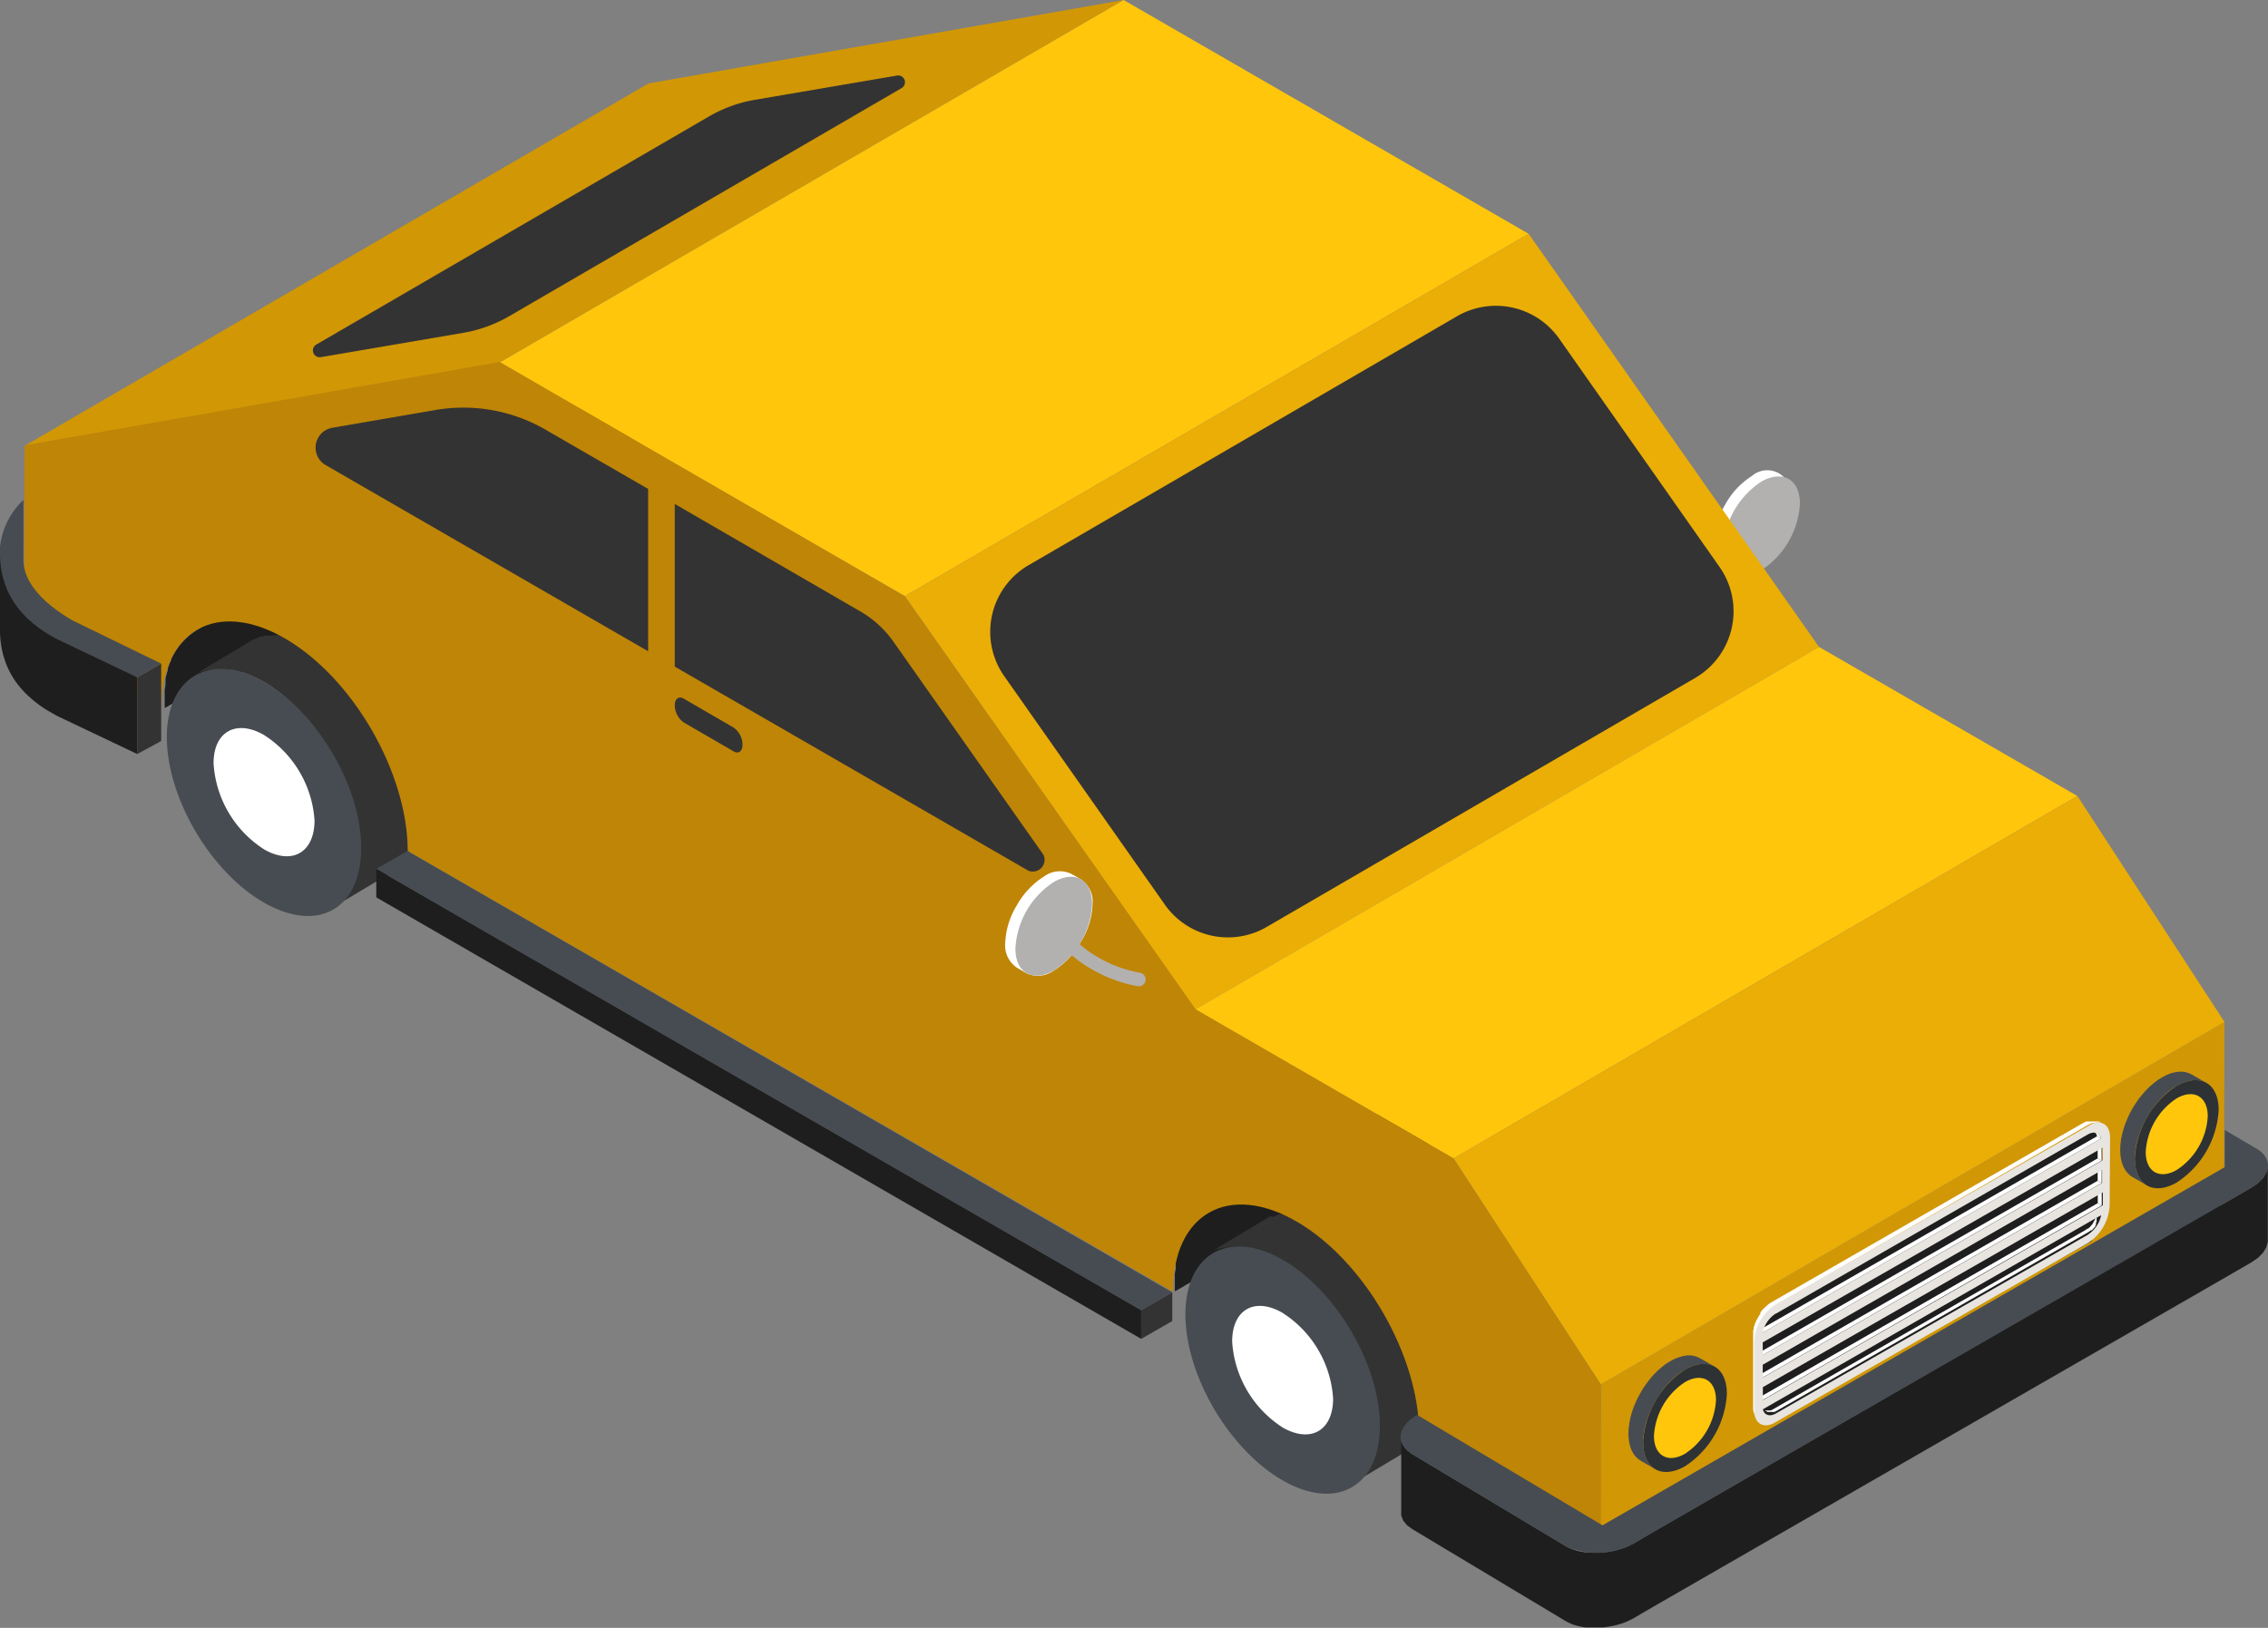 <svg xmlns="http://www.w3.org/2000/svg" viewBox="0 0 193.47 138.9"><rect x="0" y="0" width="193.47" height="138.9" fill="#808080" stroke="none"/><defs><style>.cls-1,.cls-7{fill:#fff;}.cls-1,.cls-12,.cls-13,.cls-14,.cls-15,.cls-16,.cls-2{fill-rule:evenodd;}.cls-2{fill:#b2b1af;}.cls-14,.cls-3{fill:#1e1e1e;}.cls-4{isolation:isolate;}.cls-12,.cls-5{fill:#333;}.cls-13,.cls-6{fill:#474c52;}.cls-8{fill:#d19705;}.cls-16,.cls-9{fill:#ffc60b;}.cls-10{fill:#eaae06;}.cls-11{fill:#bf8506;}.cls-15{fill:#2e3235;}.cls-17{fill:#e8e5e0;}</style></defs><g id="Layer_2" data-name="Layer 2"><g id="OBJECT"><path class="cls-1" d="M149.45,40.61a2,2,0,0,1,3.27,1.89,7.24,7.24,0,0,1-3.27,5.67,2,2,0,0,1-3.28-1.89,6.76,6.76,0,0,1,1-3.23A6.66,6.66,0,0,1,149.45,40.61Z"/><path class="cls-2" d="M150.27,41.08c1.8-1,3.27-.19,3.27,1.89a7.24,7.24,0,0,1-3.27,5.67c-1.81,1-3.28.2-3.28-1.89A7.26,7.26,0,0,1,150.27,41.08Z"/><path class="cls-3" d="M67,28.3c0-.34.09-.66.15-1a.5.5,0,0,1,0-.12,7.54,7.54,0,0,1,.23-.88.88.88,0,0,1,0-.15c.09-.26.18-.51.29-.75a.2.2,0,0,1,0-.08,6.12,6.12,0,0,1,.41-.76,6,6,0,0,1,.73-.9,1.8,1.8,0,0,1,.2-.19,4.81,4.81,0,0,1,.88-.68h0L16.82,53.74a5.25,5.25,0,0,0-.89.68l-.2.19a5.36,5.36,0,0,0-.72.9h0a5,5,0,0,0-.4.72v0l0,.08a4.25,4.25,0,0,0-.21.49l-.09.27s0,.1,0,.15a.78.78,0,0,1-.05.14c-.05.17-.09.35-.14.53a1.18,1.18,0,0,1,0,.2.51.51,0,0,1,0,.13c0,.06,0,.12,0,.19s-.05.33-.07.5a2.85,2.85,0,0,0,0,.29.31.31,0,0,0,0,.1s0,.08,0,.12l0,.49c0,.17,0,.34,0,.51v0L67,29.56c0-.4,0-.79,0-1.16A.31.31,0,0,0,67,28.3Z"/><g class="cls-4"><path class="cls-5" d="M21.77,54.53a3.17,3.17,0,0,1,.41-.21l.08,0,.14,0,.21-.08.24,0,.15,0,.07,0a4.26,4.26,0,0,1,.5-.06h.68l.25,0,.23,0,.21,0,.33.07.19,0,.42.12h0l.51.19.21.09.19.09a7.69,7.69,0,0,1,.76.38c.27.15.53.31.79.49a2.27,2.27,0,0,1,.25.18,6.28,6.28,0,0,1,.52.38l.29.23.47.4.28.25.17.16c.07.06.12.13.18.19l.56.57c.06.07.12.12.17.19l.15.17c.11.12.22.25.32.38l.21.25.17.22.23.31.16.21c.09.12.17.25.26.38l.16.23.07.1c.15.22.29.46.43.69l0,.05.08.15.29.49L34,62l.13.24a2.12,2.12,0,0,0,.11.21c.1.2.19.39.28.59l0,.1,0,0,.31.73a.78.78,0,0,0,0,.14l.1.27c0,.12.09.24.14.37l.09.28a3.38,3.38,0,0,0,.11.34l.06.21c0,.13.07.25.1.38s.07.28.11.42a.83.83,0,0,0,0,.15c0,.1,0,.2,0,.3s.09.44.12.65,0,.12,0,.18,0,.28,0,.41l0,.29c0,.31,0,.61,0,.91,0,2.6-.87,4.44-2.34,5.32l-5.15,3.08c1.46-.88,2.36-2.72,2.33-5.31,0-.3,0-.61,0-.91a2.54,2.54,0,0,0,0-.29c0-.2,0-.4-.07-.6l-.12-.65c0-.15-.06-.3-.1-.45s-.07-.28-.11-.42-.1-.39-.16-.58a3.38,3.38,0,0,0-.11-.34c-.07-.22-.15-.44-.23-.66s-.06-.18-.1-.27c-.12-.3-.24-.6-.37-.9l-.05-.1c-.12-.27-.25-.53-.39-.8,0-.08-.08-.16-.13-.24-.13-.25-.26-.49-.4-.73l-.09-.15c-.17-.28-.34-.56-.53-.84l-.16-.23c-.13-.2-.27-.39-.41-.59l-.24-.3-.37-.47-.33-.39c-.1-.12-.21-.24-.32-.35s-.36-.39-.55-.58L25,60.07l-.28-.25c-.15-.14-.31-.27-.47-.4L24,59.19l-.52-.38-.25-.18c-.26-.18-.53-.34-.79-.49s-.51-.27-.76-.38l-.2-.09c-.24-.1-.48-.2-.71-.28h-.05l-.6-.16-.34-.07-.44-.06-.24,0h-.65a4.07,4.07,0,0,0-.61.08l-.15,0a3.81,3.81,0,0,0-.45.13l-.13,0a4.53,4.53,0,0,0-.54.27l5.15-3.08Z"/><path class="cls-6" d="M22.44,58.14C27,60.71,30.77,67,30.81,72.26s-3.62,7.38-8.2,4.81S14.28,68.18,14.23,63,17.85,55.57,22.44,58.14Z"/></g><g class="cls-4"><path class="cls-7" d="M22.48,62.69A9.37,9.37,0,0,1,26.83,70c0,2.72-1.88,3.83-4.26,2.5a9.39,9.39,0,0,1-4.35-7.33C18.19,62.47,20.1,61.35,22.48,62.69Z"/></g><path class="cls-3" d="M153.28,78.1c0-.34.08-.67.14-1l0-.12a7.9,7.9,0,0,1,.22-.87,1.42,1.42,0,0,0,.05-.16q.14-.39.3-.75l0-.08a7.85,7.85,0,0,1,.42-.76,5.8,5.8,0,0,1,.72-.9l.2-.19a5.19,5.19,0,0,1,.89-.67l-53.22,30.92a4.81,4.81,0,0,0-.88.68,1.8,1.8,0,0,0-.2.19,5.41,5.41,0,0,0-.73.9h0c-.14.23-.27.47-.4.72v0l0,.08-.21.49a2,2,0,0,0-.08.26l-.06.15s0,.09,0,.14-.1.35-.14.54a1.18,1.18,0,0,0,0,.2l0,.12,0,.19c0,.17-.06.33-.08.5l0,.29s0,.07,0,.1,0,.08,0,.12,0,.33,0,.5,0,.33,0,.5v0l53.21-30.92a11,11,0,0,1,.06-1.16A.28.28,0,0,1,153.28,78.1Z"/><g class="cls-4"><path class="cls-5" d="M108.66,103.83a3.17,3.17,0,0,1,.41-.21l.08,0,.14,0,.22-.08.23,0,.15,0,.08,0a3.86,3.86,0,0,1,.49-.06h.16c.13,0,.25,0,.39,0h.13l.25,0,.23,0,.21,0,.34.07.18,0a3.31,3.31,0,0,1,.42.12h0l.51.19a1.89,1.89,0,0,1,.21.09l.19.08c.25.12.51.24.76.39s.53.31.79.49l.26.17.52.39.28.23c.16.13.32.26.47.4l.28.25.18.16c.06.06.11.13.18.19l.55.57.18.19s.09.11.14.17.22.25.32.38l.21.25.17.22.23.31.16.21c.09.12.17.25.26.38l.16.23a.86.86,0,0,1,.07.1c.15.22.29.45.43.69l0,0,.09.15c.09.16.19.32.28.49l.12.24c0,.08.09.16.13.24a2.12,2.12,0,0,1,.11.21c.1.2.19.39.28.59a1,1,0,0,1,0,.1l0,0c.11.24.21.48.31.73l0,.14.1.27c.05.12.09.24.14.37l.09.28c0,.12.07.23.11.34l.06.21c0,.13.07.25.1.38s.08.28.11.42,0,.1,0,.14,0,.21,0,.31.09.43.12.65c0,.06,0,.12,0,.18s0,.28,0,.41,0,.2,0,.29c0,.31,0,.61,0,.91,0,2.6-.87,4.44-2.34,5.32l-5.15,3.08c1.47-.88,2.36-2.72,2.34-5.31,0-.3,0-.61,0-.91l0-.3c0-.19,0-.39-.08-.59l-.12-.65c0-.15-.06-.3-.1-.45s-.07-.28-.11-.42-.1-.39-.16-.58-.07-.23-.11-.35-.14-.43-.22-.65l-.11-.27c-.11-.3-.24-.6-.37-.9l0-.1c-.12-.27-.25-.53-.39-.8l-.12-.24c-.13-.25-.27-.49-.41-.73l-.09-.15c-.16-.29-.34-.56-.52-.84-.06-.08-.11-.16-.17-.23s-.27-.4-.41-.59a3.55,3.55,0,0,1-.23-.31c-.13-.15-.25-.31-.38-.47l-.33-.38c-.1-.12-.21-.24-.32-.35s-.36-.39-.55-.58l-.35-.35-.28-.25-.47-.4-.29-.23c-.17-.14-.35-.26-.52-.38l-.25-.18c-.26-.18-.53-.34-.79-.49a7.69,7.69,0,0,0-.76-.38l-.2-.09c-.24-.1-.48-.2-.71-.28h0c-.2-.07-.4-.11-.6-.16l-.34-.07-.43-.06-.25,0h-.65a4.07,4.07,0,0,0-.61.08l-.14,0a3,3,0,0,0-.45.13l-.14,0a3.4,3.4,0,0,0-.54.27l5.16-3.08Z"/><path class="cls-6" d="M109.33,107.44c4.58,2.57,8.33,8.89,8.38,14.12s-3.63,7.38-8.2,4.81-8.34-8.89-8.39-14.12S104.75,104.87,109.33,107.44Z"/></g><g class="cls-4"><path class="cls-7" d="M109.37,112a9.37,9.37,0,0,1,4.35,7.33c0,2.72-1.88,3.83-4.26,2.5a9.41,9.41,0,0,1-4.35-7.33C105.09,111.77,107,110.65,109.37,112Z"/></g><polygon class="cls-8" points="2.1 38.04 55.32 7.12 95.85 0 42.63 30.93 2.1 38.04"/><path class="cls-5" d="M76.5,6.45,64.38,8.52a11.73,11.73,0,0,0-3.89,1.41L27,29.39a.58.58,0,0,0,.39,1.08L39.51,28.4A11.73,11.73,0,0,0,43.4,27L76.89,7.53A.58.58,0,0,0,76.5,6.45Z"/><polygon class="cls-9" points="42.63 30.93 95.85 0 130.4 19.95 77.18 50.87 42.63 30.93"/><polygon class="cls-10" points="77.18 50.87 130.4 19.95 155.17 55.2 101.96 86.13 77.18 50.87"/><path class="cls-5" d="M146.68,48.37,133,28.89a6.6,6.6,0,0,0-8.7-1.91L87.75,48.22a6.58,6.58,0,0,0-2.08,9.48L99.36,77.18a6.58,6.58,0,0,0,8.7,1.91L144.6,57.85A6.58,6.58,0,0,0,146.68,48.37Z"/><polygon class="cls-9" points="101.96 86.13 155.17 55.2 177.21 67.92 123.99 98.85 101.96 86.13"/><polygon class="cls-8" points="136.55 118.13 189.76 87.2 189.72 100.43 136.51 131.35 136.55 118.13"/><polygon class="cls-10" points="123.99 98.85 177.21 67.92 189.76 87.2 136.55 118.13 123.99 98.85"/><path class="cls-11" d="M77.18,50.87,102,86.13l22,12.72,12.56,19.28,0,13.23-15.5-9c0-6.67-4.67-14.79-10.47-18.14s-10.53-.67-10.54,6L34.78,72.62c0-6.67-4.67-14.79-10.48-18.15s-10.53-.66-10.55,6L2.06,53.73,2.1,38l40.53-7.11Z"/><polygon class="cls-12" points="13.75 56.62 13.75 63.23 11.71 64.34 11.71 57.8 13.75 56.62"/><path class="cls-13" d="M13.75,56.62l-2,1.18C3,55.9.4,51.57,0,48.06a6.43,6.43,0,0,1,2-5.4L2,47.3v.51c0,1.82,1.64,3.66,4.19,5.13Z"/><polygon class="cls-14" points="11.71 57.8 11.71 64.34 4.96 61.13 4.73 61.01 4.5 60.88 4.28 60.75 4.05 60.62 3.83 60.48 3.61 60.34 3.4 60.19 3.19 60.03 2.98 59.87 2.77 59.7 2.58 59.53 2.38 59.35 2.19 59.17 2.01 58.98 1.83 58.78 1.66 58.58 1.49 58.37 1.33 58.15 1.18 57.93 1.04 57.7 0.9 57.46 0.77 57.21 0.65 56.95 0.54 56.69 0.44 56.42 0.35 56.14 0.26 55.85 0.19 55.55 0.13 55.25 0.08 54.93 0.04 54.61 0.02 54.41 0.01 54.21 0 54.01 0 47.46 0.01 47.66 0.02 47.86 0.04 48.06 0.08 48.38 0.13 48.7 0.19 49.01 0.26 49.3 0.35 49.59 0.44 49.87 0.54 50.14 0.65 50.41 0.77 50.66 0.9 50.91 1.04 51.15 1.18 51.38 1.33 51.6 1.49 51.82 1.66 52.03 1.83 52.23 2.01 52.43 2.19 52.62 2.38 52.81 2.58 52.98 2.77 53.16 2.98 53.32 3.19 53.48 3.4 53.64 3.61 53.79 3.83 53.93 4.05 54.07 4.28 54.2 4.5 54.33 4.73 54.46 4.96 54.58 11.71 57.8"/><path class="cls-12" d="M62.58,64.11l-4.26-2.47a1.83,1.83,0,0,1-.76-1.46h0c0-.55.34-.81.76-.57l4.26,2.47a1.83,1.83,0,0,1,.76,1.46h0C63.34,64.1,63,64.36,62.58,64.11Z"/><path class="cls-15" d="M143.74,116.86c2-1.14,3.57-.21,3.57,2.07a7.9,7.9,0,0,1-3.57,6.18c-2,1.14-3.57.22-3.57-2.06A7.9,7.9,0,0,1,143.74,116.86Z"/><polygon class="cls-13" points="141.21 125.36 139.96 124.64 139.73 124.48 139.52 124.28 139.34 124.04 139.19 123.77 139.07 123.46 138.99 123.12 138.93 122.74 138.91 122.33 138.93 121.89 138.99 121.45 139.07 121.01 139.19 120.56 139.34 120.11 139.52 119.67 139.73 119.23 139.96 118.81 140.21 118.39 140.49 118 140.78 117.62 141.09 117.27 141.42 116.94 141.77 116.64 142.12 116.37 142.49 116.14 142.85 115.95 143.21 115.81 143.55 115.71 143.88 115.66 144.19 115.65 144.48 115.69 144.76 115.77 145.01 115.89 146.27 116.61 146.01 116.49 145.74 116.42 145.44 116.38 145.13 116.39 144.8 116.44 144.46 116.53 144.1 116.67 143.74 116.86 143.37 117.09 143.02 117.36 142.68 117.66 142.35 117.99 142.04 118.34 141.74 118.72 141.47 119.12 141.21 119.53 140.98 119.96 140.78 120.39 140.6 120.84 140.45 121.28 140.33 121.73 140.24 122.18 140.19 122.62 140.17 123.05 140.19 123.46 140.24 123.84 140.33 124.19 140.45 124.49 140.6 124.77 140.78 125 140.98 125.2 141.21 125.36"/><path class="cls-16" d="M143.74,117.93c1.46-.84,2.64-.16,2.64,1.53a5.83,5.83,0,0,1-2.64,4.58c-1.46.85-2.65.16-2.65-1.52A5.87,5.87,0,0,1,143.74,117.93Z"/><path class="cls-15" d="M185.68,92.65c2-1.14,3.58-.22,3.58,2.06a7.89,7.89,0,0,1-3.58,6.19c-2,1.14-3.57.22-3.57-2.06A7.9,7.9,0,0,1,185.68,92.65Z"/><polygon class="cls-13" points="183.16 101.15 181.9 100.43 181.67 100.27 181.47 100.07 181.29 99.83 181.14 99.56 181.02 99.25 180.93 98.9 180.88 98.53 180.86 98.11 180.88 97.68 180.93 97.24 181.02 96.8 181.14 96.35 181.29 95.9 181.47 95.46 181.67 95.02 181.9 94.59 182.16 94.18 182.43 93.78 182.73 93.41 183.04 93.05 183.37 92.72 183.71 92.43 184.06 92.16 184.43 91.93 184.79 91.74 185.15 91.59 185.49 91.5 185.82 91.45 186.13 91.44 186.43 91.48 186.7 91.56 186.96 91.68 188.21 92.4 187.96 92.28 187.68 92.2 187.38 92.17 187.07 92.17 186.75 92.22 186.4 92.32 186.05 92.46 185.68 92.65 185.32 92.88 184.96 93.15 184.62 93.45 184.29 93.78 183.98 94.13 183.69 94.51 183.41 94.9 183.16 95.32 182.93 95.74 182.72 96.18 182.54 96.62 182.39 97.07 182.27 97.52 182.18 97.97 182.13 98.41 182.11 98.84 182.13 99.25 182.18 99.63 182.27 99.97 182.39 100.28 182.54 100.56 182.72 100.79 182.93 100.99 183.16 101.15"/><path class="cls-16" d="M185.68,93.72c1.46-.84,2.65-.16,2.65,1.53a5.84,5.84,0,0,1-2.65,4.58c-1.46.84-2.64.16-2.64-1.53A5.85,5.85,0,0,1,185.68,93.72Z"/><path class="cls-14" d="M189.4,99.81v3.06h0l2.64-1.53.57-.39.43-.43.27-.45.14-.45V106l-.14.46-.27.44-.43.43-.57.39-2.64,1.53h0l-48.34,27.83h0l-1.71,1-.33.17-.35.16-.36.13-.38.11-.38.09-.4.07-.39.05-.39,0H136l-.38,0-.38,0-.37-.06-.35-.08-.33-.1-.31-.13-.29-.15-13.09-7.85-.47-.34-.33-.4-.17-.43v-6.4l.17.43.33.39.47.35,13.09,7.85.29.15.31.12.33.11.35.08.37.06.38,0h.78l.39,0,.39-.05.4-.07.38-.09.38-.11.36-.13.35-.16.33-.17,1.71-1h0l47.22-27.27Zm0,3.06v6.39h0Z"/><path class="cls-13" d="M120.89,120.73l15.81,9.42,53.08-30.56,0-3.17L192.47,98c1.48.85,1.29,2.36-.42,3.34l-2.64,1.53h0l-48.34,27.83h0l-1.71,1a6.49,6.49,0,0,1-5.79.24l-13.09-7.85C119,123.22,119.18,121.71,120.89,120.73Z"/><polygon class="cls-13" points="100 110.27 34.76 72.61 32.1 74.14 97.35 111.8 100 110.27"/><polygon class="cls-14" points="97.35 111.8 32.1 74.14 32.1 76.57 97.35 114.24 97.35 111.8"/><polygon class="cls-12" points="100 110.27 100 112.72 97.35 114.24 97.35 111.8 100 110.27"/><polygon class="cls-3" points="151.14 111.9 178.13 96.3 179.29 96.65 179.42 104.1 178.4 105.92 151.14 121.2 149.99 120.76 149.99 113.72 151.14 111.9"/><polygon class="cls-7" points="179.29 102.85 178.95 102.66 178.95 101.55 179.28 101.75 179.29 102.85"/><polygon class="cls-7" points="179.28 100.94 178.94 100.75 178.94 99.64 179.28 99.84 179.28 100.94"/><polygon class="cls-7" points="179.28 99.03 178.94 98.84 178.94 97.73 179.27 97.93 179.28 99.03"/><path class="cls-7" d="M178.93,96.72l-.34-.19a.71.71,0,0,1,.3.42l.34.2A.73.73,0,0,0,178.93,96.72Z"/><path class="cls-7" d="M179.24,103.68h0l-.33-.19-.06.23v0a2.18,2.18,0,0,1-.09.23h0a2.26,2.26,0,0,1-.11.22v0l-.12.2,0,0c0,.07-.09.13-.13.19l0,0a1.29,1.29,0,0,1-.16.17l-.12.11-.06,0-.2.14-26.63,15.28a1,1,0,0,1-.21.09l0,0-.19,0h-.21l-.17-.07.34.2h0l.06,0,.06,0h.3l.1,0,0,0h0l.05,0,.16-.08,26.63-15.27.2-.14.06,0,.12-.11h0l.13-.14,0,0,0,0,0,0,.08-.1,0,0,0,0,0-.05.06-.09,0-.06v0a.93.93,0,0,0,0-.1.93.93,0,0,1,.05-.1h0a.42.42,0,0,0,0-.1s0-.07,0-.11v0l0-.07,0-.13v0Z"/><polygon class="cls-7" points="150.34 119.47 150 119.28 178.95 102.66 179.29 102.85 150.34 119.47"/><polygon class="cls-7" points="178.94 100.75 149.99 117.37 150.33 117.56 179.28 100.94 178.94 100.75"/><polygon class="cls-7" points="178.94 98.84 149.99 115.46 150.32 115.65 179.28 99.03 178.94 98.84"/><polygon class="cls-7" points="178.89 96.95 150.02 113.52 150.36 113.72 179.23 97.15 178.89 96.95"/><path class="cls-7" d="M178.51,95.84l.3-.06h0a1.37,1.37,0,0,1,.29,0h0a1.48,1.48,0,0,1,.27.1l-.34-.19h0l-.1,0-.09,0h-.11l-.11,0h-.26l-.16,0-.07,0-.07,0-.08,0-.26.12L151.14,111.1a2.71,2.71,0,0,0-.35.24l-.1.1-.17.14-.07.07-.06.07-.07.07-.15.19,0,.06,0,0,0,.06-.11.16a1.4,1.4,0,0,1-.1.16h0s-.05.09-.07.14a1.09,1.09,0,0,0-.08.15l-.07.14h0l-.06.17c0,.06,0,.12-.07.17s0,.06,0,.09v0a.14.14,0,0,0,0,.06l-.06.21a.51.51,0,0,1,0,.13.13.13,0,0,1,0,.06s0,0,0,.07,0,.24,0,.36v5.85a1.33,1.33,0,0,0,.54,1.18l.34.19a1.28,1.28,0,0,1-.54-1.18v-5.85a3.07,3.07,0,0,1,0-.42s0,0,0-.06a3.06,3.06,0,0,1,.1-.41v0a2.32,2.32,0,0,1,.16-.44h0c.07-.15.14-.29.22-.43h0c.08-.14.16-.27.25-.4l0,0a4.15,4.15,0,0,1,.27-.32l.06-.07.23-.22.11-.09a2.71,2.71,0,0,1,.35-.24L178.1,96a2.06,2.06,0,0,1,.34-.16Z"/><path class="cls-17" d="M180,97.07c0-1.16-.83-1.64-1.85-1L151.48,111.3a4,4,0,0,0-1.84,3.18v5.85c0,1.17.84,1.64,1.86,1l26.62-15.27a4.07,4.07,0,0,0,1.84-3.19Zm-28.47,15L178.1,96.8c.54-.31,1-.14,1.13.35l-28.87,16.57A2.58,2.58,0,0,1,151.48,112.08Zm-1.16,2.47,29-16.62V99l-29,16.62Zm0,1.91,28.95-16.62v1.1l-28.95,16.62Zm27.8-11.13L151.5,120.6c-.53.31-1,.15-1.12-.35l28.86-16.57A2.62,2.62,0,0,1,178.13,105.33Zm-27.79,14.15v-1.11l29-16.62v1.1Z"/><path class="cls-1" d="M89.07,74.78a2.27,2.27,0,0,1,2.31-.22c.28.15.55.31.82.47a2.28,2.28,0,0,1,1,2.12,6.58,6.58,0,0,1-1,3.22,6.67,6.67,0,0,1-2.31,2.45,2.32,2.32,0,0,1-2.32.23l-.82-.48a2.29,2.29,0,0,1-1-2.12,6.67,6.67,0,0,1,1-3.22A6.85,6.85,0,0,1,89.07,74.78Z"/><path class="cls-2" d="M89.89,75.26c1.81-1.05,3.27-.2,3.27,1.89a7.23,7.23,0,0,1-3.27,5.67c-1.81,1-3.27.2-3.27-1.89A7.22,7.22,0,0,1,89.89,75.26Z"/><path class="cls-2" d="M89.41,79.36a.58.58,0,0,1,.15-.8.59.59,0,0,1,.81.15A10.9,10.9,0,0,0,97.24,83a.58.58,0,0,1-.19,1.15A12.17,12.17,0,0,1,89.41,79.36Z"/><path class="cls-5" d="M55.29,41.72l-8.81-5.09A14,14,0,0,0,37.06,35L28.35,36.5a1.72,1.72,0,0,0-.56,3.19l27.5,15.88Z"/><path class="cls-5" d="M89,72.92,76.22,54.76a8.88,8.88,0,0,0-2.83-2.59L57.56,43V56.88L87.72,74.29A1,1,0,0,0,89,72.92Z"/></g></g></svg>